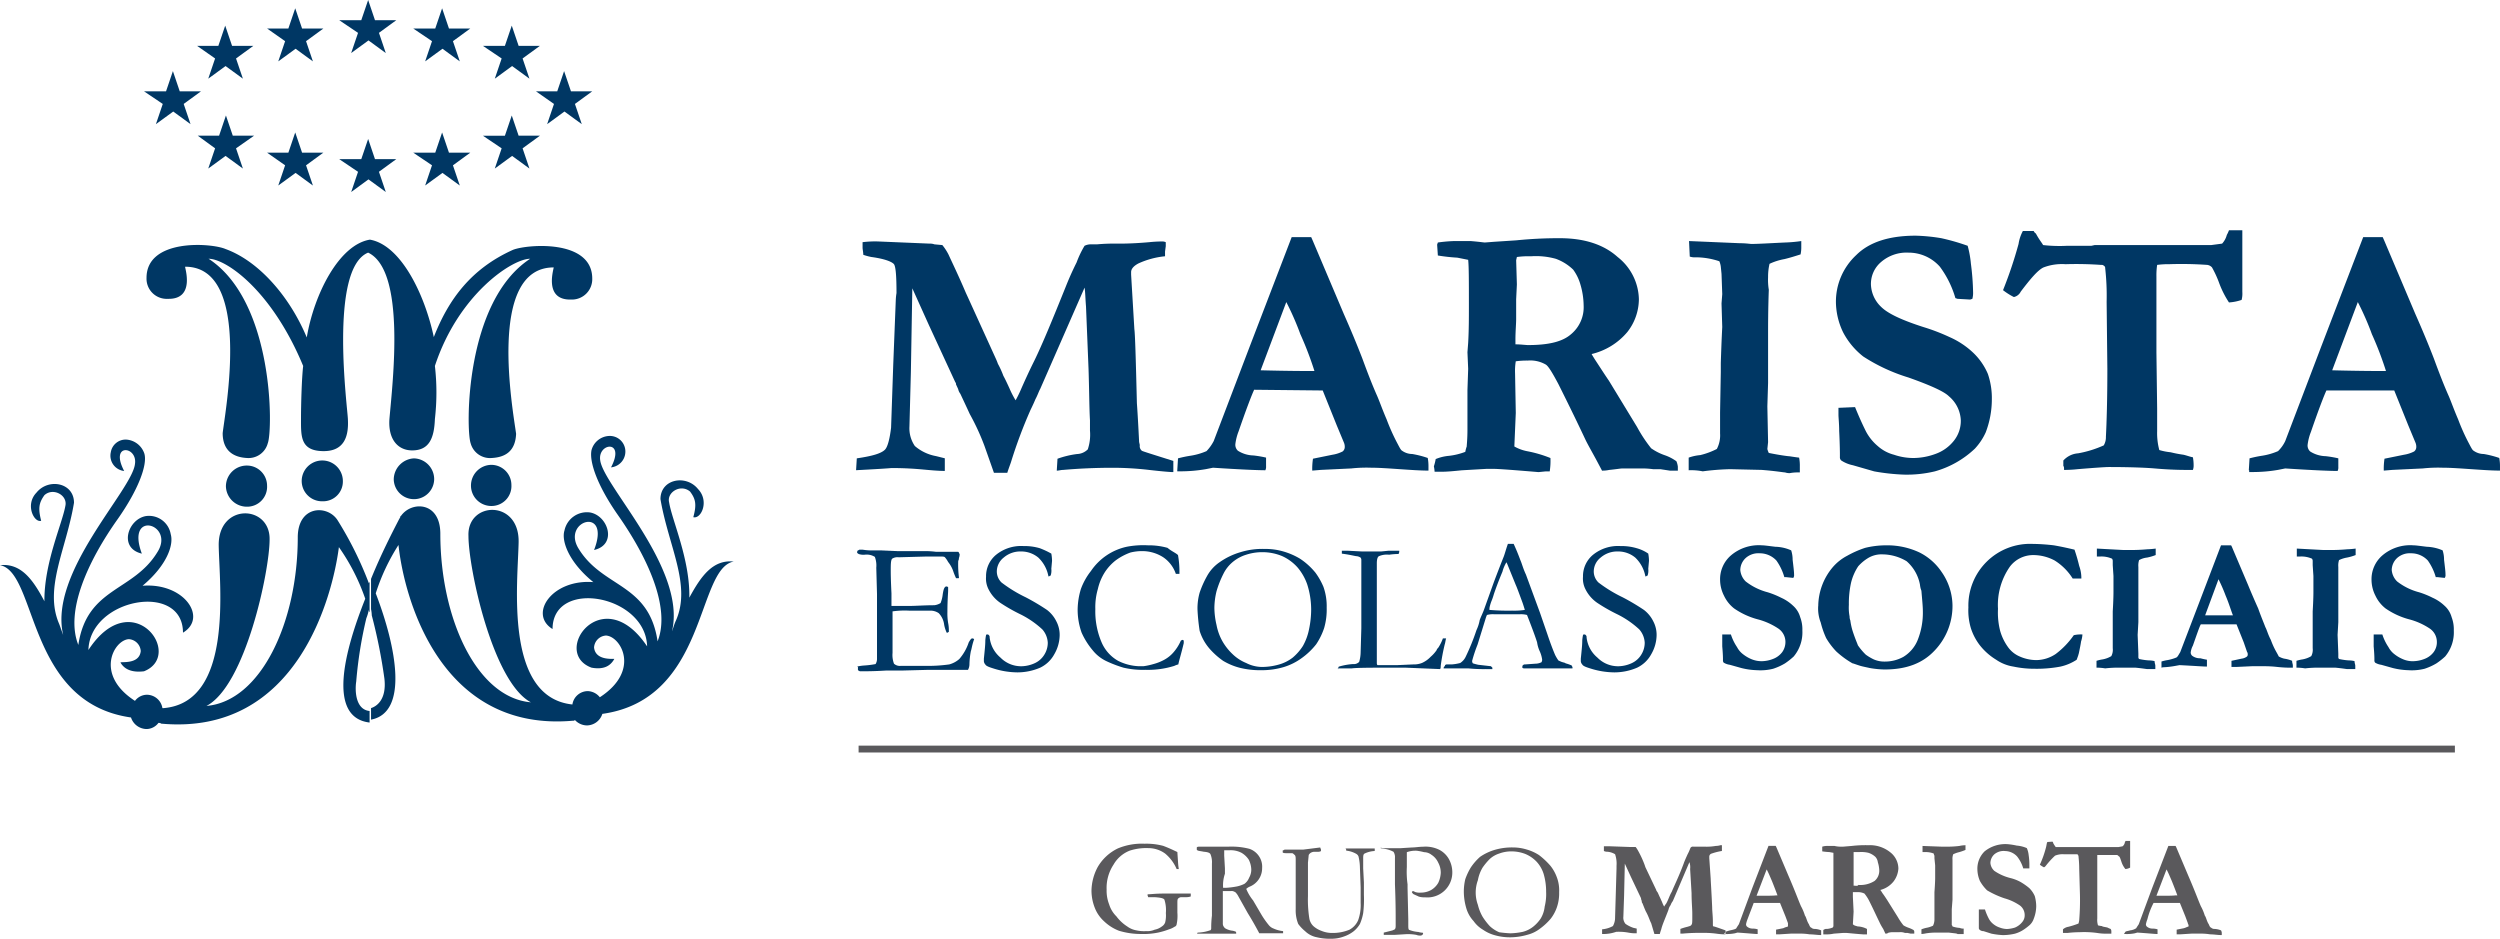 <svg xmlns="http://www.w3.org/2000/svg" xmlns:xlink="http://www.w3.org/1999/xlink" width="425.098" height="159.619" viewBox="0 0 425.098 159.619"><defs><clipPath id="a"><rect width="425.098" height="159.619" fill="none"></rect></clipPath></defs><g clip-path="url(#a)"><path d="M27.677,17.674l-1.166,3.437,2.946-2.148L32.4,21.111l-1.166-3.437,2.946-2.148H30.561L29.4,12.09l-1.166,3.437H24.486Zm66.523,0-1.166,3.437,2.946-2.148,2.946,2.148L97.76,17.674l2.946-2.148H97.085L95.919,12.09l-1.166,3.437H91.132Zm-8.9,7.548-1.166,3.437,2.946-2.148,2.946,2.148-1.166-3.437,2.946-2.148H88.186L87.02,19.638l-1.166,3.437H82.111Zm0-15.281-1.166,3.437,2.946-2.148,2.946,2.148L88.861,9.942l2.946-2.148H88.186L87.02,4.357,85.854,7.794H82.111ZM73.458,28.107l-1.166,3.437L75.238,29.4l2.946,2.148-1.166-3.437,2.946-2.148H76.342l-1.166-3.437L74.01,25.959H70.267ZM73.458,7l-1.166,3.437,2.946-2.148,2.946,2.148L77.017,7l2.946-2.148H76.342L75.176,1.411,74.01,4.848H70.267ZM36.576,25.222,35.41,28.659l2.946-2.148L41.3,28.659l-1.166-3.437L43.2,23.074H39.583l-1.166-3.437-1.166,3.437H33.63Zm0-15.281L35.41,13.378l2.946-2.148L41.3,13.378,40.135,9.942l2.946-2.148H39.46L38.294,4.357,37.128,7.794H33.507ZM48.481,28.107l-1.166,3.437L50.261,29.4l2.946,2.148L52.04,28.107l2.946-2.148H51.365L50.2,22.522l-1.166,3.437H45.413ZM48.481,7l-1.166,3.437,2.946-2.148,2.946,2.148L52.04,7l2.946-2.148H51.365L50.2,1.411,49.033,4.848H45.413Zm12.4,22.215-1.166,3.437L62.657,30.5,65.6,32.648l-1.166-3.437,2.946-2.148H63.762L62.6,23.627,61.43,27.063H57.686Zm0-23.627L59.711,9.021l2.946-2.148L65.6,9.021,64.437,5.585l2.946-2.148H63.762L62.6,0,61.43,3.437H57.686Zm1.964,117.275V120.9c-2.393-.245-2.516-3.437-2.271-5.032a71.436,71.436,0,0,1,1.718-10.739,7.684,7.684,0,0,0,.43-1.473c0,.123,0,.368.123.43V98.926l-.123.245a60.646,60.646,0,0,0-5.339-10.739c-1.718-2.639-6.751-2.516-6.751,2.946,0,14.36-6.26,27.861-15.526,28.659C41.73,116.6,45.842,97.085,45.842,91.746c.123-5.953-8.776-6.26-8.653,1.043.123,6.935,2.516,26.572-9.328,27.616h-.245a2.69,2.69,0,0,0-2.639-2.271,2.556,2.556,0,0,0-2.025,1.043c-6.935-4.48-3.559-10.371-1.043-10.494a2.169,2.169,0,0,1,2.025,2.025c-.245,2.393-3.559,1.718-3.437,1.964.675,1.166,1.964,1.718,3.989,1.473,6.935-2.762-2.025-14.974-9.451-3.621.245-8.776,16.079-11.66,16.079-2.946,4.234-2.516.245-8.53-6.873-7.978,4.112-3.437,5.339-6.935,4.787-8.776a3.743,3.743,0,0,0-4.234-3.068c-3.068.552-4.664,5.462-.675,6.382-2.823-7.548,5.707-5.032,2.639-.245-4.112,6.751-11.967,5.953-13.44,15.772-2.271-5.707,1.6-14.237,6.751-21.479,3.437-4.909,5.032-9.144,4.48-11.046a3.485,3.485,0,0,0-3.068-2.393,2.556,2.556,0,0,0-2.639,2.148,2.618,2.618,0,0,0,2.271,3.191c-2.516-4.787,2.271-4.234,1.841-1.227-.43,4.48-14.728,18.472-12.212,29.089-.123-.245-.368-1.043-.675-1.841-2.639-6.075,1.227-12.765,2.516-20.62,0-3.437-4.357-4.234-6.382-1.718-1.964,2.025-.43,5.155.8,4.787-.552-2.148-.368-3.068.552-4.357,1.473-1.35,3.989,0,3.559,1.841-.552,3.068-3.621,9.7-3.559,16.2C5.585,98.5,3.559,95.735,0,96.1,6.382,97.33,4.48,119.484,22.277,122a2.819,2.819,0,0,0,2.639,1.964,2.556,2.556,0,0,0,2.025-1.043c.123,0,.368,0,.43.123,23.259,2.148,29.211-21.909,30.255-30.009a34.969,34.969,0,0,1,4.48,8.776c-3.621,9.083-6.444,20.19.736,21.049h0m34.55-.307c.245,0,.245,0,.368-.123a2.843,2.843,0,0,0,2.025.921,2.8,2.8,0,0,0,2.639-1.964c17.92-2.516,15.956-24.731,22.338-25.9-3.559-.368-5.585,2.516-7.548,6.137.123-6.505-2.946-13.133-3.437-16.2-.43-1.718,1.964-3.191,3.559-1.841.921,1.227,1.166,2.148.552,4.357,1.35.368,2.762-2.762.8-4.787-2.025-2.516-6.382-1.718-6.382,1.718,1.35,7.978,5.278,14.606,2.639,20.62-.368.8-.552,1.6-.675,1.841,2.516-10.617-11.721-24.731-12.212-29.089-.43-2.946,4.357-3.559,1.841,1.227a2.7,2.7,0,0,0,2.393-3.191,2.643,2.643,0,0,0-2.762-2.148,3.253,3.253,0,0,0-2.946,2.393c-.43,2.025,1.043,6.137,4.48,11.046,5.032,7.18,9.021,15.772,6.751,21.479-1.473-9.942-9.328-9.021-13.44-15.772-2.946-4.787,5.585-7.3,2.639.245,3.989-.921,2.393-5.83-.675-6.382a3.894,3.894,0,0,0-4.357,3.068c-.552,1.718.675,5.339,4.909,8.776-7.057-.552-11.046,5.462-6.935,7.978,0-8.653,15.833-5.83,16.079,2.946-7.548-11.292-16.447,1.043-9.451,3.621,2.025.368,3.191-.245,3.866-1.473.123-.123-3.191.43-3.437-1.964a2.169,2.169,0,0,1,2.025-2.025c2.516.123,5.953,5.953-1.043,10.494a2.745,2.745,0,0,0-2.025-1.043,2.657,2.657,0,0,0-2.639,2.271c-11.66-1.227-9.267-20.743-9.144-27.616.123-7.3-8.776-6.935-8.53-1.043,0,5.462,4.112,24.854,10.617,28.291-9.267-.8-15.4-14.36-15.4-28.659,0-5.585-5.032-5.585-6.751-2.946V87.7L68,87.818h.123c-.123.245-.245.43-.368.675-1.043,2.025-2.946,5.707-4.664,9.942v5.155a5.392,5.392,0,0,1,.123,1.043,91.249,91.249,0,0,1,2.148,10.739c.43,3.743-1.473,4.787-2.271,5.032v1.964c6.382-1.227,4.357-12.212.8-21.479a34.958,34.958,0,0,1,3.866-8.223c.982,9.205,7.18,31.85,29.641,29.886M80.086,82.479a3.459,3.459,0,0,0,3.437,3.559,3.387,3.387,0,0,0,3.437-3.559,3.431,3.431,0,0,0-3.437-3.437,3.512,3.512,0,0,0-3.437,3.437M66.953,81.5a3.437,3.437,0,0,0,6.873,0,3.538,3.538,0,0,0-3.437-3.559A3.622,3.622,0,0,0,66.953,81.5M51.3,81.8a3.459,3.459,0,0,0,3.559,3.437A3.356,3.356,0,0,0,58.3,81.8a3.5,3.5,0,0,0-7,0m-12.887.8a3.562,3.562,0,0,0,3.559,3.559A3.387,3.387,0,0,0,45.413,82.6a3.431,3.431,0,0,0-3.437-3.437A3.538,3.538,0,0,0,38.417,82.6M87.266,42.467c2.393-.921,13.44-1.841,13.44,4.909a3.465,3.465,0,0,1-3.621,3.559c-4.787.123-2.823-5.462-2.946-5.462-11.415,0-6.873,24.547-6.382,28.291-.123,3.068-1.964,3.989-4.112,4.112a3.41,3.41,0,0,1-3.621-2.516C79.227,73.09,78.981,51.3,90.15,44c-3.068,0-12.212,6.075-16.2,18.226a39.5,39.5,0,0,1,0,9.021c-.123,3.191-.921,5.339-3.866,5.339-2.393,0-4.112-1.841-3.866-5.339.552-6.382,2.823-25.222-3.621-28.291-6.751,2.762-3.437,26.818-3.437,28.414.123,2.516-.43,5.339-4.112,5.339-3.989,0-3.866-2.516-3.866-5.462,0-2.516.123-6.873.368-9.021C46.21,49.34,38.417,44,35.471,44,46.64,51.3,46.394,73.212,45.535,75.36a3.384,3.384,0,0,1-3.559,2.516c-2.271-.123-4.112-1.227-4.112-4.234.43-3.743,5.032-28.291-6.382-28.291-.123,0,1.841,5.585-2.946,5.462a3.431,3.431,0,0,1-3.621-3.559c0-6.751,11.046-5.953,13.44-4.909,5.585,2.025,10.862,7.978,13.808,15.035,1.227-7.3,5.462-15.772,10.739-16.631,5.278.921,9.328,9.328,10.862,16.569,2.516-6.444,6.382-11.66,13.5-14.851" fill="#003764"></path><path d="M373.71,249.019a11.408,11.408,0,0,0,2.025-.245,4.733,4.733,0,0,0,1.841-.921,6.116,6.116,0,0,0,1.227-1.35,4.936,4.936,0,0,0,.675-2.025,8.765,8.765,0,0,0,.245-2.516,10.587,10.587,0,0,0-.43-3.068,5.489,5.489,0,0,0-1.166-2.025,5.608,5.608,0,0,0-1.964-1.35,6.581,6.581,0,0,0-2.393-.43,5.892,5.892,0,0,0-2.025.368,4.375,4.375,0,0,0-1.6.921,10.386,10.386,0,0,0-1.227,1.473,6.465,6.465,0,0,0-.8,2.148,6.091,6.091,0,0,0,0,4.173,7.743,7.743,0,0,0,.8,2.025,10.959,10.959,0,0,0,1.227,1.6,5.517,5.517,0,0,0,1.6,1.043,19.409,19.409,0,0,0,1.964.184m-7.978-7.18a9.127,9.127,0,0,1,.245-2.025,10.813,10.813,0,0,1,.921-1.964,9.312,9.312,0,0,1,1.6-1.841,8.839,8.839,0,0,1,2.639-1.227,10.434,10.434,0,0,1,2.946-.368,8.1,8.1,0,0,1,2.393.368,7.747,7.747,0,0,1,2.025.921,12.737,12.737,0,0,1,1.964,1.841,6.8,6.8,0,0,1,1.043,1.841,6.288,6.288,0,0,1,.43,2.639,7.265,7.265,0,0,1-.368,2.516,6.755,6.755,0,0,1-1.043,1.964,10.288,10.288,0,0,1-1.841,1.718,5.847,5.847,0,0,1-2.148,1.043,10.836,10.836,0,0,1-2.823.43,9.4,9.4,0,0,1-2.762-.368,6.5,6.5,0,0,1-1.964-.921,5.141,5.141,0,0,1-1.6-1.473,5.429,5.429,0,0,1-1.227-2.148,10.07,10.07,0,0,1-.43-2.946m-13.931-7.3h3.191l1.964-.123c.552,0,1.166-.123,1.841-.123a5.254,5.254,0,0,1,2.823.552,3.993,3.993,0,0,1,1.6,1.6,4.66,4.66,0,0,1,.552,2.148,4.23,4.23,0,0,1-4.664,4.3,3.04,3.04,0,0,1-1.043-.123c-.245-.123-.552-.245-.921-.43-.123-.123-.245-.245-.245-.368l.123-.123a.451.451,0,0,1,.368.123,2.407,2.407,0,0,0,1.043.123,3.565,3.565,0,0,0,1.718-.43,3.363,3.363,0,0,0,1.227-1.227,4.433,4.433,0,0,0,.43-1.718,3.565,3.565,0,0,0-.43-1.718,3.129,3.129,0,0,0-1.166-1.35,2.066,2.066,0,0,0-1.227-.43,10.28,10.28,0,0,0-1.227-.245,4.31,4.31,0,0,0-1.718.245v2.516a15.487,15.487,0,0,0,.123,2.946v.675l.123,5.278v.982c0,.368,0,.675.123.8a5.388,5.388,0,0,0,1.6.368,2.743,2.743,0,0,0,.675.123.12.12,0,0,1,.123.123.429.429,0,0,1-.123.245.538.538,0,0,1-.368.123,1.717,1.717,0,0,1-.675-.123,8.147,8.147,0,0,0-1.6-.123l-2.025.123h-1.9V248.9l1.473-.368c.245-.123.368-.123.43-.245.123-.123.123-.368.123-.675v-1.1c0-.921,0-2.823-.123-5.83v-4.48a1.674,1.674,0,0,0-.245-1.043,4.636,4.636,0,0,0-2.148-.552v-.245c.184.307.184.307.184.184m-10.494-.123c0,.123.123.245.123.368v.245a.879.879,0,0,1-.43.123h-.614a1.224,1.224,0,0,0-.8.245c-.123.123-.245.245-.245.368l-.123,1.227V242.7a20.318,20.318,0,0,0,.245,3.866,2.381,2.381,0,0,0,.675,1.227,4.141,4.141,0,0,0,1.35.8,4.7,4.7,0,0,0,1.841.368,7.391,7.391,0,0,0,2.946-.552,3.373,3.373,0,0,0,1.473-1.6,7.657,7.657,0,0,0,.43-2.946v-2.639l-.123-3.314a8.569,8.569,0,0,0-.245-1.964.884.884,0,0,0-.368-.43,4.317,4.317,0,0,0-1.718-.552.451.451,0,0,0-.123-.368h4.971v.43a4.388,4.388,0,0,0-1.718.43c-.245.123-.245.43-.245.921v1.6l.123,2.393v2.148a18.764,18.764,0,0,1-.123,3.068,8.311,8.311,0,0,1-.552,1.841,4.635,4.635,0,0,1-1.043,1.227,5.673,5.673,0,0,1-1.718.921,6.071,6.071,0,0,1-2.148.368,9.331,9.331,0,0,1-2.393-.245,3.945,3.945,0,0,1-2.025-1.043,6.83,6.83,0,0,1-1.166-1.227,6.186,6.186,0,0,1-.43-2.516v-8.346c0-.43,0-.8-.245-.921-.123-.123-.245-.245-.368-.245h-.675c-.43,0-.8,0-.921-.123v-.245c0-.123,0-.123.123-.123a.451.451,0,0,1,.368-.123h3.007ZM324.8,241.287h.43a14.172,14.172,0,0,0,1.964-.245,5.725,5.725,0,0,0,1.227-.43,2.367,2.367,0,0,0,.8-1.043,2.8,2.8,0,0,0,.368-1.35,3.928,3.928,0,0,0-.43-1.718,3.759,3.759,0,0,0-1.227-1.166,3.973,3.973,0,0,0-2.148-.43h-.8v.921l.123,2.148v.921a6.122,6.122,0,0,0-.307,2.393m-4.234,7.61a6.979,6.979,0,0,0,1.964-.368c.123,0,.245-.123.245-.368v-.123a17.479,17.479,0,0,1,.123-2.025v-8.837a3.577,3.577,0,0,0-.245-1.6c-.123-.245-.43-.368-1.166-.43-.552-.123-.921-.123-1.043-.245-.123,0-.123-.123-.123-.245v-.245c.123-.123.245-.123.552-.123h4.787a12.145,12.145,0,0,1,3.621.368,3.219,3.219,0,0,1,1.6,1.227,3.15,3.15,0,0,1,.552,2.025,3.378,3.378,0,0,1-2.148,3.191,2.142,2.142,0,0,0-.552.368,7.753,7.753,0,0,0,1.166,1.964l1.473,2.516a14.869,14.869,0,0,0,1.227,1.718,1.869,1.869,0,0,0,.8.552,5.184,5.184,0,0,0,1.6.43v.368h-4.05c-.552-1.043-1.166-2.148-1.964-3.437l-1.718-3.068q-.368-.552-.552-.552a.825.825,0,0,0-.552-.123h-1.411V247.3a1.009,1.009,0,0,0,.123.552c.123.123.123.245.368.368a3.153,3.153,0,0,0,1.227.368l.43.123c.123.123.123.123.123.368h-6.628v-.123c-.061.061.061-.061.184-.061m-3.559-13.685.123,1.841a9.78,9.78,0,0,0,.123,1.043h-.368a6.916,6.916,0,0,0-1.964-2.639,4.85,4.85,0,0,0-2.823-.921,9.094,9.094,0,0,0-3.191.43,5.465,5.465,0,0,0-2.762,2.393,7.173,7.173,0,0,0-1.166,4.234,6.363,6.363,0,0,0,.43,2.516,4.869,4.869,0,0,0,1.227,2.025,7.053,7.053,0,0,0,1.841,1.718,3.7,3.7,0,0,0,1.6.675,5.766,5.766,0,0,0,1.6.123,3.113,3.113,0,0,0,1.473-.245,2.87,2.87,0,0,0,1.227-.552,1.348,1.348,0,0,0,.552-.675,4.883,4.883,0,0,0,.123-1.6,5.837,5.837,0,0,0-.245-2.271c-.123-.245-.675-.368-1.718-.43h-1.043l-.123-.368a.12.12,0,0,1,.123-.123c.43,0,1.227-.123,2.639-.123h4.6v.491a2.1,2.1,0,0,1-.8.123h-.8a.778.778,0,0,0-.552.245c-.123.123-.123.368-.123.921v1.473a6.853,6.853,0,0,1-.123,1.964.505.505,0,0,1-.368.43,3.215,3.215,0,0,1-.921.43,12.326,12.326,0,0,1-1.841.552,12.451,12.451,0,0,1-2.946.245,12.7,12.7,0,0,1-3.743-.552,7.648,7.648,0,0,1-2.516-1.6,6.047,6.047,0,0,1-1.473-2.025,8.04,8.04,0,0,1-.675-3.191,8.791,8.791,0,0,1,1.043-3.989,7.938,7.938,0,0,1,3.437-3.191,10.572,10.572,0,0,1,4.541-.8,11.092,11.092,0,0,1,3.191.368c1.289.491,1.964.859,2.393,1.043" transform="translate(-116.822 -90.321)" fill="#5a595c"></path><path d="M538.162,242.328l1.718-4.48c.245.43.552,1.166.921,2.025q.552,1.381.921,2.393h-.368c-.368.061-1.411.061-3.191.061m-5.523,6.505h.245a7,7,0,0,0,1.6-.123l.43-.123c1.841.123,2.946.245,3.437.245v-.8a3.236,3.236,0,0,0-.8-.123,1.444,1.444,0,0,1-1.043-.368.518.518,0,0,1-.123-.43,4.852,4.852,0,0,1,.245-.8,12.326,12.326,0,0,1,1.043-2.762h4.48l.921,2.271.43,1.166c0,.123.123.245.123.368s0,.245-.123.245-.245.123-.675.246l-1.227.245v.8h.552l1.964-.123h1.35a9.922,9.922,0,0,1,1.841.123c.675,0,1.227.123,1.964.123v-.245a1.01,1.01,0,0,0-.123-.552,3.226,3.226,0,0,0-1.043-.245.87.87,0,0,1-.675-.245c-.123,0-.245-.245-.368-.552-.368-.552-.43-1.166-.675-1.473a8.267,8.267,0,0,0-.675-1.6c-.245-.552-.552-1.35-.921-2.271s-.8-1.964-1.227-2.946l-2.025-4.787-.123-.245h-1.227l-2.762,7.18-2.271,6.137c-.245.368-.368.552-.43.675a2.289,2.289,0,0,1-1.043.368c-.368.123-.675.123-.8.245Zm-13.01-15.649c-.123.123-.123.43-.245.921a17.5,17.5,0,0,1-1.043,2.946,4.4,4.4,0,0,0,.675.43c.123,0,.245-.123.43-.368a14.344,14.344,0,0,1,1.473-1.6,3.309,3.309,0,0,1,1.473-.245h2.271c.123,0,.123,0,.123.123l.123.123c0,.245.123,1.043.123,2.148l.123,4.357a42.317,42.317,0,0,1-.123,4.48,3.913,3.913,0,0,1-.123.552,14.408,14.408,0,0,1-1.718.552,1.829,1.829,0,0,0-.92.43v.614h.8a18.858,18.858,0,0,1,2.025-.123,16.268,16.268,0,0,1,2.946.123,9.938,9.938,0,0,0,2.025.123h.43V248.4a.662.662,0,0,0-.123-.43,4.863,4.863,0,0,1-.552-.245c-.552-.123-.8-.123-.92-.245a3.334,3.334,0,0,1-.675-.123,3.062,3.062,0,0,1-.123-1.166v-10.8h3.314c.123,0,.245.123.368.245.123,0,.245.368.43.921a3.611,3.611,0,0,0,.675,1.227,2,2,0,0,0,.8-.245V233h-.8c0,.123-.123.245-.123.368a1.05,1.05,0,0,1-.368.552l-.675.123H521.04a4.407,4.407,0,0,1-.43-.675.38.38,0,0,0-.123-.245Zm-3.5,1.043a5.387,5.387,0,0,0-1.718-.43,11.39,11.39,0,0,0-1.6-.245,5.616,5.616,0,0,0-3.866,1.227,4.112,4.112,0,0,0-1.227,3.068,5.179,5.179,0,0,0,.43,1.964,6.827,6.827,0,0,0,1.227,1.6,15.512,15.512,0,0,0,2.946,1.35,8.84,8.84,0,0,1,2.639,1.227,2.03,2.03,0,0,1,.8,1.6,1.769,1.769,0,0,1-.43,1.227,3.091,3.091,0,0,1-1.227.921,5.219,5.219,0,0,1-1.35.245,3.631,3.631,0,0,1-1.227-.245,3.311,3.311,0,0,1-1.043-.552,2.89,2.89,0,0,1-.8-.921,9.768,9.768,0,0,1-.675-1.6h-1.043v3.191a.429.429,0,0,0,.123.245.981.981,0,0,0,.675.245l1.35.43a13.138,13.138,0,0,0,1.964.245,9.127,9.127,0,0,0,2.025-.245,5.253,5.253,0,0,0,1.473-.675,9.028,9.028,0,0,0,1.043-.8,2.521,2.521,0,0,0,.675-1.043,6.086,6.086,0,0,0,.43-2.148,6.8,6.8,0,0,0-.245-1.718,4.41,4.41,0,0,0-.921-1.35A10.183,10.183,0,0,0,515.087,240a7,7,0,0,0-1.718-.675,8.464,8.464,0,0,1-2.762-1.227,2.032,2.032,0,0,1-.675-1.35,2.062,2.062,0,0,1,.675-1.473,2.46,2.46,0,0,1,1.841-.552,2.843,2.843,0,0,1,2.025.921,6.013,6.013,0,0,1,1.043,2.025h1.043v-.43a11.332,11.332,0,0,0-.123-1.841,3.925,3.925,0,0,0-.307-1.166m-18.165,14.606a4.983,4.983,0,0,0,1.043-.123,10.958,10.958,0,0,1,1.841-.123h2.025c.921.123,1.35.123,1.473.245h1.043v-.921a1.628,1.628,0,0,1-.675-.123,4.831,4.831,0,0,1-1.227-.245.429.429,0,0,0-.123-.245v-2.7l.123-1.6v-6.812a2.1,2.1,0,0,1,.123-.921,4.887,4.887,0,0,1,1.043-.368,9.934,9.934,0,0,0,1.043-.368v-.8a4.983,4.983,0,0,0-1.043.123,16.822,16.822,0,0,1-2.148.123h-.8l-3.314-.123V234.9h.43a3.757,3.757,0,0,1,1.473.245,1.236,1.236,0,0,0,.123.368v.43l.123,1.227v2.148s0,.8-.123,2.393v4.664a2.373,2.373,0,0,1-.245,1.043,4.308,4.308,0,0,1-1.166.368,6.369,6.369,0,0,0-.8.245v.8Zm-11.292-8.223V234.9h.921a5.316,5.316,0,0,1,1.6.123,3.217,3.217,0,0,1,1.166.675,1.612,1.612,0,0,1,.43.921,5.22,5.22,0,0,1,.245,1.35,2.251,2.251,0,0,1-.8,1.841,4.547,4.547,0,0,1-2.762.675c-.123.245-.43.123-.8.123m-5.155,7.548v.736h.43a5.5,5.5,0,0,0,1.35-.123l1.6-.123h.43c.368,0,1.227.123,2.946.245h.675v-.921a3.785,3.785,0,0,0-1.6-.43c-.368-.123-.552-.123-.8-.368l.123-2.148-.123-2.516v-.8h.8a2.54,2.54,0,0,1,1.166.245,6.826,6.826,0,0,1,.8,1.227c.8,1.6,1.35,2.823,1.718,3.559a8.865,8.865,0,0,0,.675,1.227l.368.8c.123,0,.368,0,.43-.123a2.665,2.665,0,0,1,.8-.123h1.166a2.1,2.1,0,0,1,.921.123h.43l.552.123h.614v-.245a.451.451,0,0,0-.123-.368,4.968,4.968,0,0,0-.8-.368,4.421,4.421,0,0,1-.921-.43,10.279,10.279,0,0,1-.921-1.35l-1.841-2.946c-.246-.368-.43-.675-.8-1.166a4.3,4.3,0,0,0-.368-.552,4.2,4.2,0,0,0,2.271-1.473,4.012,4.012,0,0,0,.8-2.148,3.539,3.539,0,0,0-1.35-2.762,5.5,5.5,0,0,0-3.743-1.227,20.354,20.354,0,0,0-2.823.123l-1.473.123h-.552a4.7,4.7,0,0,1-.921-.123h-1.043a3.04,3.04,0,0,0-1.043.123v.8a11.071,11.071,0,0,0,1.227.123l.675.123V247.36a.451.451,0,0,1-.123.368,3.225,3.225,0,0,1-1.043.245c-.061-.061-.43.061-.552.184m-11.353-5.83,1.718-4.48c.245.43.552,1.166.921,2.025q.552,1.381.921,2.393h-.245c-.491.061-1.534.061-3.314.061m-5.523,6.505h.245a7,7,0,0,0,1.6-.123l.43-.123c1.841.123,2.946.245,3.437.245v-.8a3.236,3.236,0,0,0-.8-.123,1.444,1.444,0,0,1-1.043-.368.518.518,0,0,1-.123-.43,4.852,4.852,0,0,1,.245-.8c.552-1.473.921-2.393,1.043-2.762h4.48l.921,2.271.43,1.166v.368c0,.123,0,.245-.123.245a3.124,3.124,0,0,0-.675.246l-1.227.245v.8h.552l1.964-.123h1.35a9.922,9.922,0,0,1,1.841.123c.675,0,1.35.123,1.964.123v-.8a3.226,3.226,0,0,0-1.043-.245.87.87,0,0,1-.675-.245c-.123,0-.245-.245-.368-.552-.368-.552-.43-1.166-.675-1.473a8.271,8.271,0,0,0-.675-1.6c-.245-.552-.552-1.35-.921-2.271s-.8-1.964-1.227-2.946l-2.025-4.787-.123-.245h-1.227l-2.762,7.18-2.271,6.137c-.245.368-.368.552-.43.675s-.43.245-1.043.368a6.369,6.369,0,0,0-.8.245Zm-20.742,0v-.8a4.632,4.632,0,0,0,1.841-.552,2.9,2.9,0,0,0,.368-1.473l.123-4.112.123-4.234v-.43a4.947,4.947,0,0,0-.245-1.964,2.92,2.92,0,0,0-1.473-.43,1.211,1.211,0,0,1-.43-.123v-.8h1.043l3.437.123h.921a4.311,4.311,0,0,1,.368.552,17.033,17.033,0,0,1,1.166,2.516l.123.368,1.841,3.866c0,.123.123.245.245.43.123.245.245.552.368.8s.245.552.368.8a4.967,4.967,0,0,0,.368.8,4.3,4.3,0,0,1,.368-.552c.368-.675.552-1.35.92-1.964.43-1.043,1.227-2.639,2.025-4.787.123-.368.368-.921.675-1.6.368-.675.43-1.043.552-1.166a.518.518,0,0,1,.43-.123h1.841a9.02,9.02,0,0,0,1.964-.123,2.824,2.824,0,0,0,.8-.123h.245v.982a10.009,10.009,0,0,0-1.718.43.545.545,0,0,0-.43.552v.245l.245,3.559c0,.368.123,1.964.245,4.787,0,.675.123,1.473.123,2.516v.368c0,.245,0,.368.123.368s.8.245,2.025.675v.675a10.87,10.87,0,0,1-1.6-.123,15.641,15.641,0,0,0-2.393-.123,29.908,29.908,0,0,0-3.314.123h-.368v-.8a10.25,10.25,0,0,1,1.227-.368c.368-.123.552-.123.675-.368.123-.123.123-.552.123-1.227v-.675c0-.8-.123-1.964-.123-3.437l-.245-4.112a2.586,2.586,0,0,0-.123-1.166l-2.823,6.628a2.2,2.2,0,0,0-.368.675,2,2,0,0,0-.368.8c-.552,1.473-1.043,2.516-1.227,3.314a6.371,6.371,0,0,0-.245.8H452.8l-.552-1.841c-.245-.43-.43-1.166-.921-2.025-.245-.552-.43-1.043-.552-1.35a.451.451,0,0,1-.123-.368l-.123-.368v-.123l-1.718-3.621-1.043-2.271-.123,5.462-.123,3.559a1.629,1.629,0,0,0,.368,1.227,5.329,5.329,0,0,0,1.35.675l.552.123v.8a6.485,6.485,0,0,1-1.473-.123,9.047,9.047,0,0,0-2.025-.123,6.656,6.656,0,0,1-2.393.368" transform="translate(-171.486 -90.012)" fill="#5a595c"></path><rect width="271.432" height="1.166" transform="translate(145.995 126.787)" fill="#5a595c"></rect><path d="M237.2,105.808l.123-2.025c2.516-.368,4.112-.8,4.787-1.473.43-.43.8-1.718,1.043-3.743l.368-10.739.43-10.924a9.479,9.479,0,0,1,.123-1.227c0-2.823-.123-4.48-.43-4.909-.368-.43-1.6-.921-3.866-1.227a9.956,9.956,0,0,1-1.35-.368c0-.43-.123-.921-.123-1.227v-.921a17.3,17.3,0,0,1,2.639-.123l8.776.368a2.1,2.1,0,0,1,.8.123l1.35.123a8.983,8.983,0,0,1,1.043,1.6c.675,1.473,1.718,3.621,2.946,6.505l.368.8,4.664,10.249a11.236,11.236,0,0,1,.43,1.043,14.775,14.775,0,0,1,.921,2.025c.368.675.675,1.35,1.043,2.148a15.33,15.33,0,0,0,1.043,2.025c.245-.43.552-1.043.8-1.6q1.2-2.762,2.393-5.155c1.35-2.762,3.068-6.935,5.339-12.581.368-.921.921-2.271,1.841-4.112a16.346,16.346,0,0,1,1.35-2.823,2.348,2.348,0,0,1,1.166-.245h.921a33.975,33.975,0,0,1,3.743-.123c2.025,0,3.743-.123,5.155-.245a21.226,21.226,0,0,1,2.148-.123,1.439,1.439,0,0,1,.675.123V67.7l-.123.921v.8a14.074,14.074,0,0,0-4.541,1.227c-.8.43-1.227.921-1.227,1.473v.43l.552,9.267c.123.8.245,5.032.43,12.581.123,1.718.245,3.866.368,6.382,0,.368.123.552.123.8a1,1,0,0,0,.368.921c.245.123,2.025.675,5.339,1.718v1.9c-.552,0-1.964-.123-4.112-.368a54.686,54.686,0,0,0-6.137-.368c-2.946,0-5.707.123-8.53.368-.368,0-.675.123-1.043.123l.123-2.025a15.431,15.431,0,0,1,3.314-.8,2.715,2.715,0,0,0,1.841-.8,7.909,7.909,0,0,0,.368-3.191V97.339c-.123-2.148-.123-5.032-.245-8.776l-.43-10.617c-.123-1.473-.123-2.516-.245-3.191L268.5,92c-.245.43-.43,1.043-.8,1.718-.43,1.043-.8,1.718-.921,2.025a80.864,80.864,0,0,0-3.191,8.53c-.123.43-.43,1.166-.675,1.964h-2.271l-1.6-4.541a39.982,39.982,0,0,0-2.516-5.462c-.675-1.473-1.227-2.639-1.6-3.437a2.005,2.005,0,0,1-.368-.8l-.368-.8a.451.451,0,0,0-.123-.368l-4.48-9.7-2.823-6.26-.245,14.237-.245,9.267a5.336,5.336,0,0,0,.921,3.314,7.583,7.583,0,0,0,3.621,1.718l1.473.368v2.148c-1.166,0-2.393-.123-3.743-.245s-3.068-.245-5.339-.245c-.552.061-2.516.184-6.014.368" transform="translate(-91.634 -25.845)" fill="#003764"></path><path d="M326.2,105.344l.123-2.025a20.193,20.193,0,0,1,2.025-.43,11.09,11.09,0,0,0,2.823-.8,7.291,7.291,0,0,0,1.227-1.718l6.076-15.956,7.18-18.717h3.314l.245.552,5.278,12.458c1.166,2.639,2.271,5.278,3.191,7.671q1.381,3.774,2.393,6.075c.43.921.921,2.393,1.718,4.234a34.981,34.981,0,0,0,1.718,3.866c.43.8.675,1.35.921,1.473a2.988,2.988,0,0,0,1.718.552,16.709,16.709,0,0,1,2.639.675,7.665,7.665,0,0,1,.123,1.473v.675c-1.473,0-3.068-.123-4.909-.245s-3.437-.245-4.787-.245a24.367,24.367,0,0,0-3.437.123l-5.155.245-1.473.123a11.222,11.222,0,0,1,.123-2.025l3.314-.675a5.678,5.678,0,0,0,1.718-.552.944.944,0,0,0,.368-.675,1.812,1.812,0,0,0-.123-.8l-1.227-2.946-2.393-5.953-11.66-.123c-.43.921-1.35,3.314-2.639,7.057a8.8,8.8,0,0,0-.552,2.148,1.366,1.366,0,0,0,.43,1.166,5.118,5.118,0,0,0,2.639.8,18.322,18.322,0,0,1,2.148.368v1.473a1.321,1.321,0,0,1-.123.675c-1.227,0-4.234-.123-8.9-.43l-1.227.245a25.211,25.211,0,0,1-4.234.368H326.2Zm14.176-17c4.664.123,7.548.123,8.346.123h.8a57,57,0,0,0-2.393-6.26,47.747,47.747,0,0,0-2.393-5.462Z" transform="translate(-126.016 -25.381)" fill="#003764"></path><path d="M397.607,103.557a7.623,7.623,0,0,1,2.271-.552,11.376,11.376,0,0,0,2.762-.675,6.262,6.262,0,0,1,.245-.921c0-.245.123-1.227.123-2.823V91.836l.123-3.621-.123-2.823.123-1.6c.123-2.148.123-4.234.123-6.137,0-4.234,0-6.873-.123-7.978l-1.841-.368a30.443,30.443,0,0,1-3.314-.368l-.123-1.841.123-.368a25.387,25.387,0,0,1,2.762-.245h2.823c1.473.123,2.271.245,2.393.245l1.6-.123,3.743-.245A71.609,71.609,0,0,1,418.718,66c4.112,0,7.426,1.043,9.819,3.191a9.364,9.364,0,0,1,3.621,7.18,9.11,9.11,0,0,1-1.964,5.585,11.363,11.363,0,0,1-6.075,3.743q.368.644.921,1.473c.8,1.227,1.473,2.271,2.025,3.068L431.85,98.1a24.3,24.3,0,0,0,2.393,3.621,9.185,9.185,0,0,0,2.271,1.166,7.58,7.58,0,0,1,2.025,1.043,3.447,3.447,0,0,1,.245.921v.675h-1.35l-1.6-.245h-1.227a14.111,14.111,0,0,0-2.393-.123h-2.946c-.245,0-.92.123-2.148.245a5.636,5.636,0,0,1-1.227.123l-1.043-1.964c-.8-1.473-1.473-2.639-1.841-3.437-.921-1.964-2.393-5.032-4.541-9.328-1.043-1.964-1.718-3.068-2.148-3.314a5.257,5.257,0,0,0-3.068-.675,13.865,13.865,0,0,0-2.025.123,9.938,9.938,0,0,0-.123,2.025l.123,6.751-.245,5.707a7.17,7.17,0,0,0,2.148.8,20.989,20.989,0,0,1,3.989,1.166,11.3,11.3,0,0,1-.123,2.271h-.675l-1.227.123c-4.357-.368-6.873-.552-7.671-.552H406.26l-4.234.245c-1.227.123-2.393.245-3.437.245h-1.166a6.669,6.669,0,0,0-.123-.921,8.963,8.963,0,0,0,.307-1.227m13.562-19.515c.921,0,1.718.123,2.148.123,3.437,0,5.83-.552,7.3-1.841a5.965,5.965,0,0,0,2.148-4.909,13.1,13.1,0,0,0-.552-3.559,7.961,7.961,0,0,0-1.227-2.516,8.32,8.32,0,0,0-2.946-1.841,12.5,12.5,0,0,0-4.234-.43,14.112,14.112,0,0,0-2.393.123l-.123.552.123,4.112-.123,2.516v3.314c0,.921-.123,2.148-.123,3.559Z" transform="translate(-153.484 -25.497)" fill="#003764"></path><path d="M467.9,105.769v-2.148a7.956,7.956,0,0,1,1.964-.43,12.628,12.628,0,0,0,2.823-1.043,4.973,4.973,0,0,0,.552-2.639V95.95l.123-6.873V87.543c.123-3.989.245-6.075.245-6.137l-.123-3.989.123-1.6-.123-3.437-.123-1.227a3.447,3.447,0,0,0-.245-.921,12.755,12.755,0,0,0-3.989-.675,2.556,2.556,0,0,1-1.043-.123l-.123-2.639,8.653.368c1.043,0,1.718.123,1.964.123,1.166,0,3.068-.123,5.707-.245a23.9,23.9,0,0,0,2.762-.245v.921a5.756,5.756,0,0,1-.123,1.35c-.8.245-1.718.552-2.762.8a10.136,10.136,0,0,0-2.516.8,9.739,9.739,0,0,0-.245,2.271,10.606,10.606,0,0,0,.123,2.148c-.123,3.437-.123,6.075-.123,7.855v7.978l-.123,3.989.123,6.075-.123,1.166a3.126,3.126,0,0,0,.245.675c1.227.245,2.271.43,3.314.552.245,0,.8.123,1.841.245a7.043,7.043,0,0,1,.123,1.473v1.043h-.552a6.96,6.96,0,0,0-1.166.123,2.451,2.451,0,0,1-.8-.123c-.245,0-1.6-.245-3.989-.43l-5.339-.123a42.493,42.493,0,0,0-4.664.368,9.974,9.974,0,0,0-2.393-.184" transform="translate(-180.758 -25.806)" fill="#003764"></path><path d="M531.1,67.018a17.6,17.6,0,0,1,.552,3.068,42.173,42.173,0,0,1,.368,4.787,3.776,3.776,0,0,1-.123,1.166l-.368.123-2.148-.123-.368-.123a16.811,16.811,0,0,0-2.639-5.339,7.1,7.1,0,0,0-5.339-2.393,6.608,6.608,0,0,0-4.664,1.6,4.868,4.868,0,0,0-1.718,3.866,5.5,5.5,0,0,0,1.718,3.743c1.166,1.166,3.559,2.271,7.18,3.437a33.8,33.8,0,0,1,4.48,1.718,14.035,14.035,0,0,1,3.989,2.639,10.775,10.775,0,0,1,2.516,3.621,12.74,12.74,0,0,1,.675,4.357,15.81,15.81,0,0,1-1.043,5.585,10.311,10.311,0,0,1-1.841,2.762,16.233,16.233,0,0,1-6.812,3.866,20.415,20.415,0,0,1-5.278.552,35.6,35.6,0,0,1-5.032-.552l-3.621-1.043a5.659,5.659,0,0,1-1.964-.8.674.674,0,0,1-.245-.552v-.368c0-.245,0-1.6-.123-4.112,0-1.227-.123-2.271-.123-2.762V94.573l2.823-.123c.921,2.271,1.6,3.621,1.841,4.112a8.31,8.31,0,0,0,2.025,2.516,6.64,6.64,0,0,0,2.762,1.473,10.094,10.094,0,0,0,3.437.552,11.016,11.016,0,0,0,3.559-.675,6.966,6.966,0,0,0,3.191-2.271,5.418,5.418,0,0,0,1.166-3.437,5.635,5.635,0,0,0-2.025-4.112c-.8-.8-3.068-1.841-6.873-3.191a30.337,30.337,0,0,1-7.671-3.559,12.682,12.682,0,0,1-3.437-4.112,12.1,12.1,0,0,1-1.227-5.032,10.8,10.8,0,0,1,3.437-8.1c2.271-2.271,5.707-3.314,10.126-3.314a30.462,30.462,0,0,1,4.357.43,36.943,36.943,0,0,1,4.48,1.289" transform="translate(-196.519 -25.226)" fill="#003764"></path><path d="M558.375,63.923h1.841a.884.884,0,0,0,.368.43c.552,1.043,1.043,1.6,1.227,1.964a24.614,24.614,0,0,0,4.112.123h4.112l.552-.123H590.41l1.841-.245a3.441,3.441,0,0,0,.8-1.473,4.968,4.968,0,0,0,.368-.8h2.271V74.294a4.2,4.2,0,0,1-.123,1.35,8.261,8.261,0,0,1-2.148.43,16.132,16.132,0,0,1-1.718-3.437,17.845,17.845,0,0,0-1.166-2.516,1.3,1.3,0,0,0-.8-.43,61.882,61.882,0,0,0-6.382-.123,14.956,14.956,0,0,0-2.148.123,12.321,12.321,0,0,0-.123,1.964V84.543l.123,9.573v3.866a11.092,11.092,0,0,0,.368,3.191,10.364,10.364,0,0,0,1.841.368c.123,0,.921.245,2.271.43.552.123,1.166.368,1.6.43a7.293,7.293,0,0,1,.123,1.35,2.1,2.1,0,0,1-.123.8h-1.166c-2.025,0-3.866-.123-5.278-.245-1.35-.123-4.112-.245-7.855-.245-.552,0-2.393.123-5.339.368a20.8,20.8,0,0,1-2.271.123c0-.368,0-.552-.123-.675v-.921a3.733,3.733,0,0,1,2.516-1.227,18.458,18.458,0,0,0,4.357-1.35,2.761,2.761,0,0,0,.368-1.473c.123-2.393.245-6.26.245-11.537l-.123-11.415a42.081,42.081,0,0,0-.245-5.707.442.442,0,0,0-.245-.43.518.518,0,0,0-.43-.123,59.463,59.463,0,0,0-6.076-.123,8.8,8.8,0,0,0-3.743.552c-.921.43-2.148,1.841-3.866,4.112a1.718,1.718,0,0,1-1.166.921A10.91,10.91,0,0,1,555,73.987a71.945,71.945,0,0,0,2.639-7.855,6.793,6.793,0,0,1,.736-2.209" transform="translate(-214.406 -24.647)" fill="#003764"></path><path d="M623.1,105.344l.123-2.025a20.2,20.2,0,0,1,2.025-.43,11.09,11.09,0,0,0,2.823-.8,5.846,5.846,0,0,0,1.227-1.718l6.075-15.956,7.18-18.717h3.314l.245.552,5.278,12.458c1.166,2.639,2.271,5.278,3.191,7.671q1.381,3.774,2.393,6.075c.43.921.921,2.393,1.718,4.234a34.99,34.99,0,0,0,1.718,3.866c.43.8.675,1.35.921,1.473a2.987,2.987,0,0,0,1.718.552,16.709,16.709,0,0,1,2.639.675,7.665,7.665,0,0,1,.123,1.473v.675c-1.473,0-3.068-.123-4.909-.245s-3.437-.245-4.787-.245a24.367,24.367,0,0,0-3.437.123l-5.155.245-1.473.123a11.222,11.222,0,0,1,.123-2.025l3.314-.675a5.678,5.678,0,0,0,1.718-.552.944.944,0,0,0,.368-.675,1.812,1.812,0,0,0-.123-.8l-1.227-2.946-2.393-5.953H636.294c-.43.921-1.35,3.314-2.639,7.057a8.8,8.8,0,0,0-.552,2.148,1.366,1.366,0,0,0,.43,1.166,5.118,5.118,0,0,0,2.639.8,18.33,18.33,0,0,1,2.148.368v1.473a1.321,1.321,0,0,1-.123.675c-1.227,0-4.234-.123-8.9-.43l-1.227.245a25.211,25.211,0,0,1-4.234.368h-.675v-.307Zm14.176-17c4.664.123,7.548.123,8.346.123h.8a56.99,56.99,0,0,0-2.393-6.26,47.747,47.747,0,0,0-2.393-5.462Z" transform="translate(-240.714 -25.381)" fill="#003764"></path><path d="M237.5,172.245a.38.38,0,0,1,.245-.123,8.525,8.525,0,0,1,.921-.123,14.6,14.6,0,0,0,1.964-.245,1.656,1.656,0,0,0,.245-.921V159.848l-.123-4.48a4.166,4.166,0,0,0-.245-1.841,2.6,2.6,0,0,0-1.718-.368,2.555,2.555,0,0,1-1.043-.123c-.123-.123-.245-.123-.245-.245a.451.451,0,0,1,.123-.368.429.429,0,0,0,.245-.123h.552a9.614,9.614,0,0,0,1.964.123h1.166l2.762.123H249.1a14.623,14.623,0,0,1,1.841.123h3.743l.123.123a.429.429,0,0,0,.123.245,1.717,1.717,0,0,1-.123.675c0,.368-.123.43-.123.552a17.764,17.764,0,0,0,.123,2.762c0,.123,0,.123-.123.123h-.368a11.243,11.243,0,0,1-.43-1.043,5.26,5.26,0,0,0-.921-1.718,4.008,4.008,0,0,0-.552-.8c-.123-.123-.43-.123-.921-.123h-2.148l-4.48.123H244.5a1.674,1.674,0,0,0-1.043.245c-.245.245-.245,1.043-.245,2.148,0,.123,0,1.35.123,3.743v2.148h2.946c1.166,0,2.639-.123,4.357-.123a2.67,2.67,0,0,0,1.043-.368,5.363,5.363,0,0,0,.368-1.473c.123-.8.245-1.227.552-1.35a.451.451,0,0,1,.368.123v.614c0,.368-.123,1.6-.123,3.621a9.922,9.922,0,0,0,.123,1.841,6.226,6.226,0,0,1,.123,1.166v.368c-.123,0-.123.123-.245.123h-.123a5.836,5.836,0,0,1-.43-1.35,3.393,3.393,0,0,0-.921-1.964,2.472,2.472,0,0,0-1.473-.43h-3.559a14.683,14.683,0,0,0-2.823.123v7.057a4.166,4.166,0,0,0,.245,1.841,1.471,1.471,0,0,0,1.166.368h4.112a26.245,26.245,0,0,0,4.112-.245,4.231,4.231,0,0,0,1.718-.921,8.274,8.274,0,0,0,1.6-2.823c.245-.43.43-.675.552-.675a.451.451,0,0,1,.368.123c-.368,1.043-.43,1.718-.552,2.025a12.864,12.864,0,0,0-.245,2.271,2.033,2.033,0,0,1-.245.921h-6.689l-4.664.123h-2.639c-1.964.123-3.314.123-4.234.123a.451.451,0,0,1-.368-.123c-.123,0-.123-.123-.123-.245v-.368Z" transform="translate(-91.75 -58.836)" fill="#003764"></path><path d="M284.076,152.589a7.127,7.127,0,0,1,.123,1.227l-.123,1.35a2.587,2.587,0,0,1-.123,1.166.429.429,0,0,0-.245.123h-.123a5.871,5.871,0,0,0-1.718-3.191,4.544,4.544,0,0,0-2.946-1.043,4.314,4.314,0,0,0-2.946,1.043,3.016,3.016,0,0,0-1.166,2.393,2.617,2.617,0,0,0,.8,1.841,23.388,23.388,0,0,0,4.112,2.516,37.48,37.48,0,0,1,3.621,2.148,5.5,5.5,0,0,1,1.6,1.964,4.925,4.925,0,0,1,.552,2.393,6.617,6.617,0,0,1-.921,3.191,5.357,5.357,0,0,1-2.393,2.271,9.787,9.787,0,0,1-3.866.8,13.73,13.73,0,0,1-4.112-.675c-.8-.245-1.227-.43-1.35-.675a.914.914,0,0,1-.245-.552v-.43c.123-1.227.245-2.271.245-3.068a6.67,6.67,0,0,1,.123-.921c0-.123.123-.123.245-.123s.123,0,.245.123a.451.451,0,0,1,.123.368,5.2,5.2,0,0,0,1.841,3.437,4.908,4.908,0,0,0,3.621,1.473,5.624,5.624,0,0,0,2.271-.552,3.706,3.706,0,0,0,1.6-1.473,3.807,3.807,0,0,0,.552-1.964,3.688,3.688,0,0,0-.921-2.271,15.664,15.664,0,0,0-3.621-2.516,29.268,29.268,0,0,1-3.559-2.025,6.1,6.1,0,0,1-1.964-2.271,3.973,3.973,0,0,1-.43-2.148,4.709,4.709,0,0,1,1.718-3.743,6.761,6.761,0,0,1,4.664-1.473,9.119,9.119,0,0,1,2.762.368,14.123,14.123,0,0,1,1.964.921" transform="translate(-105.31 -58.45)" fill="#003764"></path><path d="M315.66,152.757a15.9,15.9,0,0,1,.245,2.516v.675h-.614a5.561,5.561,0,0,0-2.148-2.823,6.586,6.586,0,0,0-3.621-1.043,8.1,8.1,0,0,0-1.964.245,9.807,9.807,0,0,0-2.516,1.35A8.34,8.34,0,0,0,303.2,155.7a9.083,9.083,0,0,0-1.166,2.823,11.01,11.01,0,0,0-.43,3.437,13.334,13.334,0,0,0,1.043,5.585,6.588,6.588,0,0,0,2.823,3.191,8.554,8.554,0,0,0,3.621.921h.675a11.088,11.088,0,0,0,1.718-.368,8.2,8.2,0,0,0,1.964-.8,5.609,5.609,0,0,0,1.473-1.227,7.662,7.662,0,0,0,1.227-1.964l.245-.123a.38.38,0,0,1,.245.123v.43c-.43,1.841-.8,2.946-.921,3.621a3.126,3.126,0,0,0-.675.245,14.974,14.974,0,0,1-4.909.675,14.347,14.347,0,0,1-3.743-.368,20.226,20.226,0,0,1-2.762-1.043,6.666,6.666,0,0,1-2.516-1.964,12.662,12.662,0,0,1-1.841-2.946,11.638,11.638,0,0,1-.675-3.866,12.379,12.379,0,0,1,.552-3.559,11.048,11.048,0,0,1,1.718-3.068,9.876,9.876,0,0,1,6.075-4.112,14.886,14.886,0,0,1,3.621-.245,11.685,11.685,0,0,1,3.314.43c.736.614,1.411.859,1.78,1.227" transform="translate(-115.354 -58.372)" fill="#003764"></path><path d="M331.8,162.349a9.839,9.839,0,0,1,.368-2.823,16.757,16.757,0,0,1,1.227-2.762,6.833,6.833,0,0,1,2.148-2.393,12.023,12.023,0,0,1,3.559-1.718,12.543,12.543,0,0,1,4.112-.552,10.84,10.84,0,0,1,3.191.43,11.876,11.876,0,0,1,2.823,1.227,11.646,11.646,0,0,1,2.639,2.393,11.8,11.8,0,0,1,1.35,2.393,9.837,9.837,0,0,1,.552,3.559,11.164,11.164,0,0,1-.43,3.437,11.466,11.466,0,0,1-1.35,2.762,11.977,11.977,0,0,1-2.516,2.393,10.186,10.186,0,0,1-2.946,1.473,13.083,13.083,0,0,1-3.866.552,14.258,14.258,0,0,1-3.743-.43,10.663,10.663,0,0,1-2.762-1.166,12.851,12.851,0,0,1-2.271-2.025,8.426,8.426,0,0,1-1.718-3.068,33.984,33.984,0,0,1-.368-3.682m10.924,9.819a10.678,10.678,0,0,0,2.762-.368A6.882,6.882,0,0,0,348,170.572a8.784,8.784,0,0,0,1.718-1.964,9.381,9.381,0,0,0,1.043-2.823,16.359,16.359,0,0,0,.368-3.437,14.207,14.207,0,0,0-.675-4.234,9.107,9.107,0,0,0-1.6-2.823,7.822,7.822,0,0,0-2.639-1.964,8.642,8.642,0,0,0-3.314-.675,8.754,8.754,0,0,0-2.823.43,6.622,6.622,0,0,0-2.271,1.227,6.15,6.15,0,0,0-1.6,2.025,17.3,17.3,0,0,0-1.166,2.946,12.3,12.3,0,0,0-.368,2.823,13.31,13.31,0,0,0,.368,2.946,9.01,9.01,0,0,0,1.043,2.823,9.447,9.447,0,0,0,1.718,2.148,7.253,7.253,0,0,0,2.271,1.473,6.016,6.016,0,0,0,2.639.675" transform="translate(-128.18 -58.759)" fill="#003764"></path><path d="M370.761,172.729c0-.123,0-.368.123-.43a10.91,10.91,0,0,1,2.393-.43,1.264,1.264,0,0,0,1.043-.368,5.973,5.973,0,0,0,.245-1.473l.123-4.234V154.2a.662.662,0,0,0-.123-.43,1.51,1.51,0,0,0-.675-.245c-.245,0-1.043-.245-2.516-.43V152.6h1.043l2.393.123h3.253l1.227-.123h1.841a.825.825,0,0,1-.123.552,11.981,11.981,0,0,0-1.6.123,3.458,3.458,0,0,0-1.718.245c-.245.123-.368.552-.368,1.227V171.5c0,.368,0,.43.123.552h3.314l2.762-.123a3.757,3.757,0,0,0,1.473-.245,4.67,4.67,0,0,0,1.473-1.043,5.954,5.954,0,0,0,1.043-1.166c0-.123.123-.245.245-.368a7.348,7.348,0,0,0,.8-1.6h.552c-.123.368-.123.675-.245,1.043a34.507,34.507,0,0,0-.675,3.621c0,.245,0,.43-.123.552l-5.953-.245c-5.032,0-8.1,0-9.021.123H370.7v.123Z" transform="translate(-143.208 -58.952)" fill="#003764"></path><path d="M400.245,171.32a.451.451,0,0,1,.368-.123h.736a7.591,7.591,0,0,0,1.473-.245,2.576,2.576,0,0,0,.921-1.043,37.689,37.689,0,0,0,1.841-4.541,6.831,6.831,0,0,0,.552-1.718c.245-.675.552-1.227.8-1.964l1.473-4.112c.245-.675.8-2.148,1.718-4.48.245-.552.43-1.35.8-2.393h.982c.43.921.8,1.841,1.166,2.823.245.552.43,1.35.921,2.393l2.393,6.505,1.227,3.559c.675,2.025,1.166,3.191,1.35,3.621a6.932,6.932,0,0,0,.552.921s.245.123.552.245c.368.123.552.123.675.245a6.577,6.577,0,0,1,1.043.368.428.428,0,0,0,.123.245v.245h-8.162a.451.451,0,0,1-.368-.123c0-.123,0-.368.123-.43a.451.451,0,0,1,.368-.123l1.718-.123a2.373,2.373,0,0,0,1.043-.245.88.88,0,0,0,.123-.43,5.128,5.128,0,0,0-.43-1.473,5.5,5.5,0,0,1-.43-1.473c-.123-.43-.675-2.025-1.718-4.664a3.975,3.975,0,0,0-1.166-.123h-4.48a3.776,3.776,0,0,0-1.166.123,5.029,5.029,0,0,0-.245.675l-1.35,4.357a25.039,25.039,0,0,0-.921,2.762.662.662,0,0,0,.123.43,9.482,9.482,0,0,0,.921.245l2.148.245.245.245v.245h-1.166a26.231,26.231,0,0,1-2.946-.123H400v-.123c.123-.245.245-.245.245-.43m7.548-9.389a37.559,37.559,0,0,0,3.866.123,11.916,11.916,0,0,0,2.148-.123c-.123-.43-.245-.8-.368-1.166-.675-1.841-1.043-2.823-1.166-3.068l-1.473-3.621-.123-.245a6.251,6.251,0,0,0-.675,1.6c-.675,1.6-1.166,2.946-1.473,3.866a9.745,9.745,0,0,1-.43,1.227,7.833,7.833,0,0,0-.245.8,1.893,1.893,0,0,0-.061.614" transform="translate(-154.527 -58.218)" fill="#003764"></path><path d="M449.476,152.589a7.129,7.129,0,0,1,.123,1.227l-.123,1.35a2.586,2.586,0,0,1-.123,1.166.429.429,0,0,0-.245.123h-.123a5.872,5.872,0,0,0-1.718-3.191,4.544,4.544,0,0,0-2.946-1.043,4.314,4.314,0,0,0-2.946,1.043,3.016,3.016,0,0,0-1.166,2.393,2.617,2.617,0,0,0,.8,1.841,23.387,23.387,0,0,0,4.112,2.516,37.468,37.468,0,0,1,3.621,2.148,5.5,5.5,0,0,1,1.6,1.964,4.925,4.925,0,0,1,.552,2.393,6.617,6.617,0,0,1-.921,3.191,5.357,5.357,0,0,1-2.393,2.271,9.787,9.787,0,0,1-3.866.8,13.73,13.73,0,0,1-4.112-.675c-.8-.245-1.227-.43-1.35-.675a.914.914,0,0,1-.245-.552v-.43c.123-1.227.245-2.271.245-3.068a6.67,6.67,0,0,1,.123-.921c0-.123.123-.123.245-.123s.123,0,.245.123a.451.451,0,0,1,.123.368,5.2,5.2,0,0,0,1.841,3.437,4.908,4.908,0,0,0,3.621,1.473,5.624,5.624,0,0,0,2.271-.552,3.706,3.706,0,0,0,1.6-1.473,3.807,3.807,0,0,0,.552-1.964,3.688,3.688,0,0,0-.921-2.271,15.664,15.664,0,0,0-3.621-2.516,29.27,29.27,0,0,1-3.559-2.025,6.1,6.1,0,0,1-1.964-2.271,3.973,3.973,0,0,1-.43-2.148,4.709,4.709,0,0,1,1.718-3.743,6.761,6.761,0,0,1,4.664-1.473,9.119,9.119,0,0,1,2.762.368,6.5,6.5,0,0,1,1.964.921" transform="translate(-169.207 -58.45)" fill="#003764"></path><path d="M488.69,151.959a5.114,5.114,0,0,1,.245,1.6c.123,1.043.245,1.964.245,2.516a.825.825,0,0,1-.123.552h-.123l-1.166-.123h-.245a9.269,9.269,0,0,0-1.35-2.823,3.859,3.859,0,0,0-2.823-1.227,3.229,3.229,0,0,0-2.393.8,2.843,2.843,0,0,0-.921,2.025,3.068,3.068,0,0,0,.921,1.964,10.308,10.308,0,0,0,3.743,1.841,14.679,14.679,0,0,1,2.271.921,7.189,7.189,0,0,1,2.025,1.35,4.05,4.05,0,0,1,1.227,1.964,5.847,5.847,0,0,1,.368,2.271A6.386,6.386,0,0,1,489.119,170a12.3,12.3,0,0,1-1.473,1.166,9.867,9.867,0,0,1-2.025.921,8.811,8.811,0,0,1-2.762.245,12.191,12.191,0,0,1-2.639-.368l-1.964-.552a2.67,2.67,0,0,1-1.043-.368.538.538,0,0,1-.123-.368v-.245c0-.123,0-.8-.123-2.148v-2.025h1.473a8.455,8.455,0,0,0,1.043,2.148,3.611,3.611,0,0,0,1.043,1.227,6.014,6.014,0,0,0,1.35.8,4.484,4.484,0,0,0,1.841.368,5.44,5.44,0,0,0,1.841-.368,3.5,3.5,0,0,0,1.6-1.166,2.982,2.982,0,0,0,.552-1.841,2.747,2.747,0,0,0-1.166-2.148,11.61,11.61,0,0,0-3.559-1.6,12.829,12.829,0,0,1-3.989-1.841,5.928,5.928,0,0,1-1.718-2.148,6.016,6.016,0,0,1-.675-2.639,5.331,5.331,0,0,1,1.841-4.234,7.294,7.294,0,0,1,5.278-1.718c.43,0,1.227.123,2.271.245a6.928,6.928,0,0,1,2.7.614" transform="translate(-184.118 -58.372)" fill="#003764"></path><path d="M503.8,161.41a10.383,10.383,0,0,1,2.393-6.505,8.31,8.31,0,0,1,2.516-2.025,16.707,16.707,0,0,1,3.068-1.35,14.867,14.867,0,0,1,3.559-.43,12.817,12.817,0,0,1,5.707,1.227,9.834,9.834,0,0,1,3.743,3.314,10.157,10.157,0,0,1,1.841,5.707,10.968,10.968,0,0,1-3.068,7.671c-2.025,2.148-4.787,3.191-8.469,3.191a15.9,15.9,0,0,1-2.516-.245c-.552-.123-1.166-.245-1.6-.368-.8-.245-1.227-.43-1.35-.43a15.349,15.349,0,0,1-2.762-2.025,12.279,12.279,0,0,1-1.718-2.271,14.8,14.8,0,0,1-.921-2.639,6.517,6.517,0,0,1-.43-2.823m10.8-8.776a4.378,4.378,0,0,0-2.393.675,7.333,7.333,0,0,0-1.6,1.35,8.784,8.784,0,0,0-1.227,2.823,16.418,16.418,0,0,0-.368,3.743,7.9,7.9,0,0,0,.123,1.964,1.717,1.717,0,0,0,.123.675,11.087,11.087,0,0,0,.368,1.718c.43,1.35.8,2.148.921,2.516a10.37,10.37,0,0,0,1.35,1.6,8.717,8.717,0,0,0,1.35.8,4.484,4.484,0,0,0,1.841.368,6.483,6.483,0,0,0,3.191-.8,5.972,5.972,0,0,0,2.393-2.762,12.483,12.483,0,0,0,.921-5.032c0-.8-.123-1.964-.245-3.437l-.123-.368a4.584,4.584,0,0,1-.123-.675,6.963,6.963,0,0,0-2.271-3.989,8.106,8.106,0,0,0-4.234-1.166" transform="translate(-194.626 -58.372)" fill="#003764"></path><path d="M563.442,151.682a28.383,28.383,0,0,1,.8,2.762,6.071,6.071,0,0,1,.368,2.148h-1.473a9.647,9.647,0,0,0-3.068-3.068,7.723,7.723,0,0,0-3.621-.921,4.968,4.968,0,0,0-3.989,1.964,11.356,11.356,0,0,0-2.025,7.18,12.554,12.554,0,0,0,.368,3.743,8.783,8.783,0,0,0,1.473,2.946,4.682,4.682,0,0,0,1.718,1.35,7.12,7.12,0,0,0,2.946.675,6.036,6.036,0,0,0,3.314-1.043,13.957,13.957,0,0,0,3.068-3.191,5.277,5.277,0,0,1,1.473-.123,4.829,4.829,0,0,1-.245,1.227c0,.123-.123.8-.368,1.964l-.123.43-.245.675a8.3,8.3,0,0,1-2.762,1.166,21.768,21.768,0,0,1-4.357.368,17.244,17.244,0,0,1-3.621-.368,7.074,7.074,0,0,1-2.946-1.166,10.424,10.424,0,0,1-2.823-2.516,9.583,9.583,0,0,1-1.473-2.823,10.488,10.488,0,0,1-.43-3.559,10.5,10.5,0,0,1,10.924-10.8,33.579,33.579,0,0,1,3.621.245c1.411.245,2.455.491,3.5.736" transform="translate(-210.697 -58.218)" fill="#003764"></path><path d="M580.9,172.252v-1.166a6.63,6.63,0,0,1,1.043-.245,4.349,4.349,0,0,0,1.473-.552,2.326,2.326,0,0,0,.245-1.35v-6.26c.123-2.025.123-3.191.123-3.191v-2.823l-.123-1.841v-.675a.662.662,0,0,0-.123-.43,4.414,4.414,0,0,0-2.025-.368h-.552V152l4.541.245h1.043c.552,0,1.6,0,2.946-.123a14.644,14.644,0,0,0,1.473-.123v1.1a8.408,8.408,0,0,1-1.473.43,3.5,3.5,0,0,0-1.35.43,3.062,3.062,0,0,0-.123,1.166v9.389l-.123,2.148.123,3.191v.552a.451.451,0,0,0,.123.368,10.459,10.459,0,0,0,1.718.245,3.582,3.582,0,0,1,.921.123c0,.368.123.552.123.8v.552h-1.35c-.123,0-.8-.123-2.025-.245h-2.762a19.193,19.193,0,0,0-2.393.123,8.77,8.77,0,0,0-1.473-.123" transform="translate(-224.411 -58.72)" fill="#003764"></path><path d="M598.9,171.9v-1.043a6.633,6.633,0,0,1,1.043-.245,7.628,7.628,0,0,0,1.473-.43c.245-.123.368-.43.675-.921l3.191-8.346,3.743-9.819h1.718l.123.245,2.762,6.505c.552,1.35,1.166,2.762,1.718,3.989.43,1.227.921,2.393,1.227,3.191.245.43.43,1.227.921,2.148a13.4,13.4,0,0,0,.921,2.025c.245.43.368.675.43.8a3.5,3.5,0,0,0,.921.368,5.533,5.533,0,0,1,1.35.368c0,.368.123.552.123.8v.368a20.833,20.833,0,0,1-2.639-.123,19.984,19.984,0,0,0-2.516-.123h-1.841l-2.639.123h-.8v-1.043l1.718-.368a1.9,1.9,0,0,0,.921-.368.451.451,0,0,0,.123-.368.662.662,0,0,0-.123-.43l-.552-1.6-1.227-3.068h-6.076c-.245.43-.675,1.718-1.35,3.621a3.369,3.369,0,0,0-.368,1.166.778.778,0,0,0,.245.552,2.173,2.173,0,0,0,1.35.43c.123,0,.43.123,1.166.245v1.166c-.675,0-2.148-.123-4.664-.245l-.675.123a14.414,14.414,0,0,1-2.148.245Zm7.426-8.9h4.725c-.368-.921-.675-2.025-1.227-3.314a28.838,28.838,0,0,0-1.227-2.823Z" transform="translate(-231.365 -58.372)" fill="#003764"></path><path d="M636.3,172.252v-1.166a6.628,6.628,0,0,1,1.043-.245,4.349,4.349,0,0,0,1.473-.552,2.327,2.327,0,0,0,.245-1.35v-6.26c.123-2.025.123-3.191.123-3.191v-2.823l-.123-1.841v-.675a.662.662,0,0,0-.123-.43,4.413,4.413,0,0,0-2.025-.368h-.552V152l4.541.245h1.043c.552,0,1.6,0,2.946-.123a14.649,14.649,0,0,0,1.473-.123v1.1a8.41,8.41,0,0,1-1.473.43,4.994,4.994,0,0,0-1.35.43,3.062,3.062,0,0,0-.123,1.166v9.389l-.123,2.148.123,3.191v.552a.451.451,0,0,0,.123.368,10.458,10.458,0,0,0,1.718.245,3.582,3.582,0,0,1,.921.123c0,.368.123.552.123.8v.552h-1.35c-.123,0-.8-.123-2.025-.245h-2.762a19.193,19.193,0,0,0-2.393.123,8.769,8.769,0,0,0-1.473-.123" transform="translate(-245.813 -58.72)" fill="#003764"></path><path d="M669.19,151.959a5.114,5.114,0,0,1,.245,1.6c.123,1.043.245,1.964.245,2.516a.825.825,0,0,1-.123.552h-.123l-1.166-.123h-.245a9.269,9.269,0,0,0-1.35-2.823,3.858,3.858,0,0,0-2.823-1.227,3.229,3.229,0,0,0-2.393.8,2.843,2.843,0,0,0-.921,2.025,3.068,3.068,0,0,0,.921,1.964,10.308,10.308,0,0,0,3.743,1.841,14.679,14.679,0,0,1,2.271.921,7.189,7.189,0,0,1,2.025,1.35,4.049,4.049,0,0,1,1.227,1.964,5.847,5.847,0,0,1,.368,2.271A6.386,6.386,0,0,1,669.619,170a12.3,12.3,0,0,1-1.473,1.166,9.867,9.867,0,0,1-2.025.921,8.811,8.811,0,0,1-2.762.245,12.191,12.191,0,0,1-2.639-.368l-1.964-.552a2.67,2.67,0,0,1-1.043-.368.538.538,0,0,1-.123-.368v-.245c0-.123,0-.8-.123-2.148v-2.025h1.473a8.457,8.457,0,0,0,1.043,2.148,3.611,3.611,0,0,0,1.043,1.227,6.014,6.014,0,0,0,1.35.8,4.1,4.1,0,0,0,1.841.368,5.44,5.44,0,0,0,1.841-.368,3.5,3.5,0,0,0,1.6-1.166,2.84,2.84,0,0,0,.552-1.841,2.747,2.747,0,0,0-1.166-2.148,11.611,11.611,0,0,0-3.559-1.6,12.829,12.829,0,0,1-3.989-1.841,5.928,5.928,0,0,1-1.718-2.148,6.015,6.015,0,0,1-.675-2.639,5.332,5.332,0,0,1,1.841-4.234,7.294,7.294,0,0,1,5.278-1.718c.43,0,1.227.123,2.271.245a7.452,7.452,0,0,1,2.7.614" transform="translate(-253.849 -58.372)" fill="#003764"></path></g></svg>
